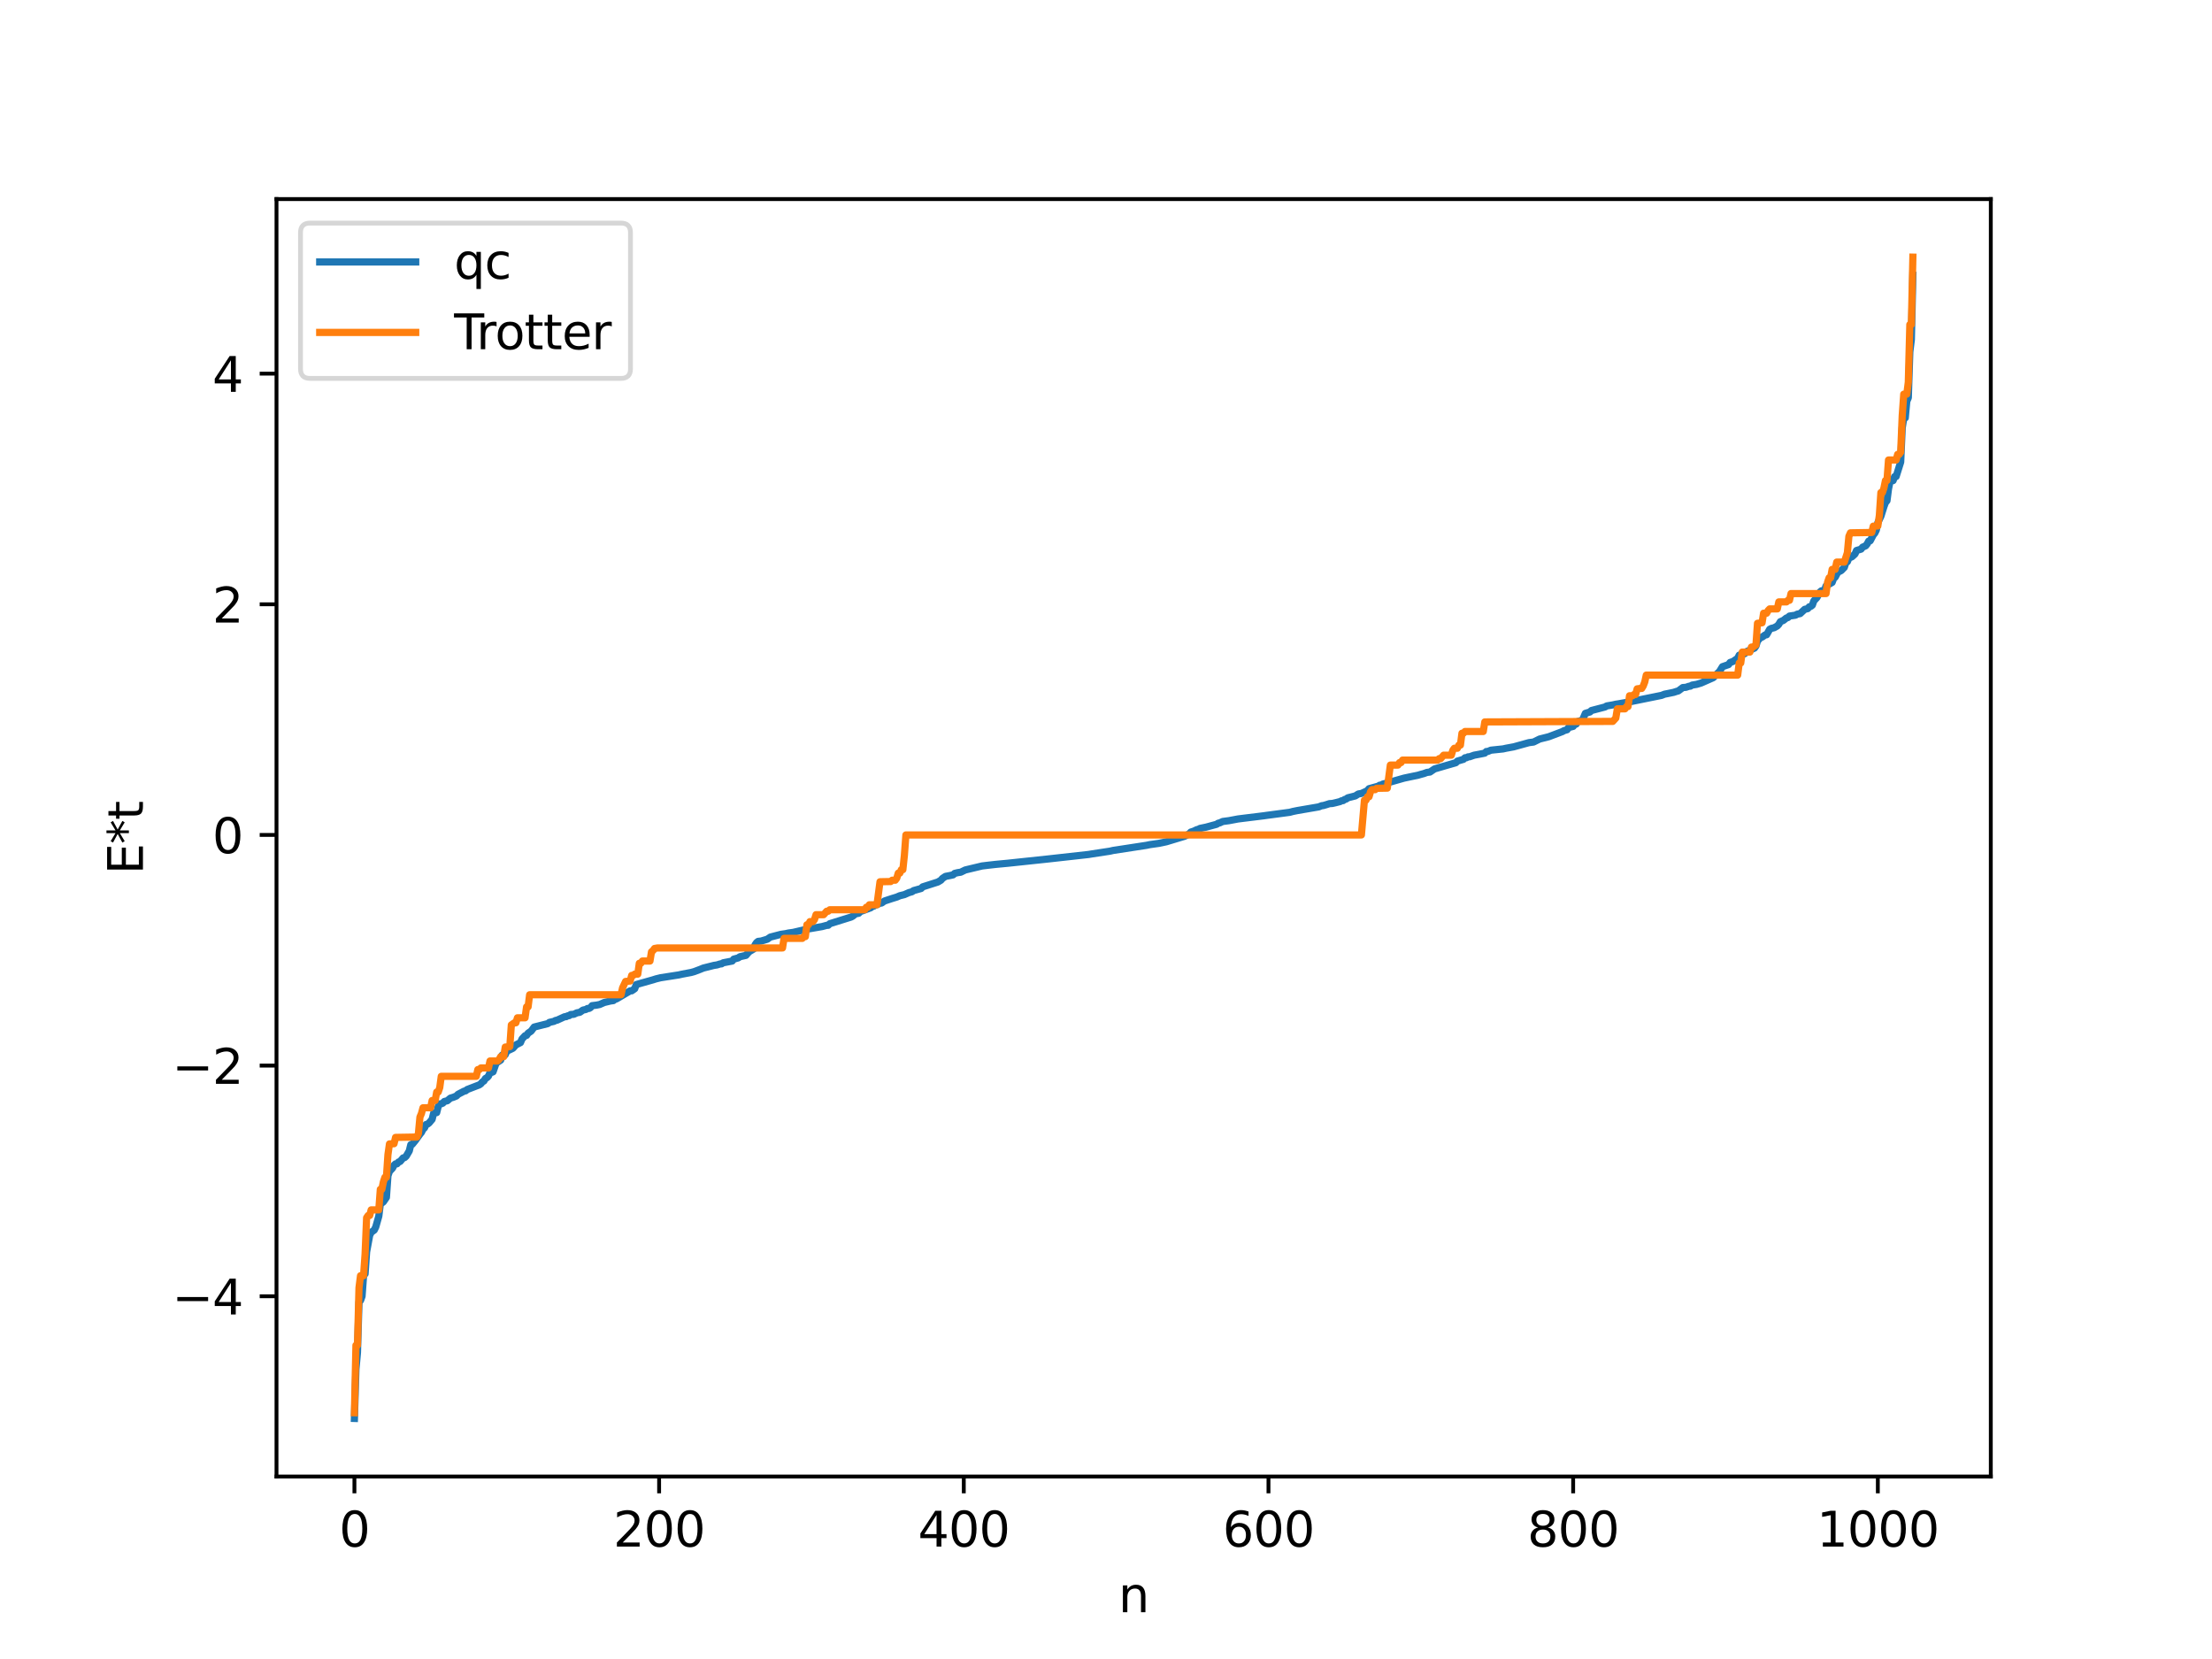 <?xml version="1.0" encoding="utf-8" standalone="no"?>
<!DOCTYPE svg PUBLIC "-//W3C//DTD SVG 1.1//EN"
  "http://www.w3.org/Graphics/SVG/1.1/DTD/svg11.dtd">
<svg xmlns:xlink="http://www.w3.org/1999/xlink" width="460.8pt" height="345.6pt" viewBox="0 0 460.8 345.6" xmlns="http://www.w3.org/2000/svg" version="1.1">
 <defs>
  <style type="text/css">*{stroke-linejoin: round; stroke-linecap: butt}</style>
 </defs>
 <g id="figure_1">
  <g id="patch_1">
   <path d="M 0 345.6 
L 460.8 345.6 
L 460.8 0 
L 0 0 
z
" style="fill: #ffffff"/>
  </g>
  <g id="axes_1">
   <g id="patch_2">
    <path d="M 57.6 307.584 
L 414.72 307.584 
L 414.72 41.472 
L 57.6 41.472 
z
" style="fill: #ffffff"/>
   </g>
   <g id="matplotlib.axis_1">
    <g id="xtick_1">
     <g id="line2d_1">
      <defs>
       <path id="mdd185c0a55" d="M 0 0 
L 0 3.5 
" style="stroke: #000000; stroke-width: 0.8"/>
      </defs>
      <g>
       <use xlink:href="#mdd185c0a55" x="73.833" y="307.584" style="stroke: #000000; stroke-width: 0.8"/>
      </g>
     </g>
     <g id="text_1">
      <!-- 0 -->
      <g transform="translate(70.651 322.182) scale(0.1 -0.1)">
       <defs>
        <path id="DejaVuSans-30" d="M 2034 4250 
Q 1547 4250 1301 3770 
Q 1056 3291 1056 2328 
Q 1056 1369 1301 889 
Q 1547 409 2034 409 
Q 2525 409 2770 889 
Q 3016 1369 3016 2328 
Q 3016 3291 2770 3770 
Q 2525 4250 2034 4250 
z
M 2034 4750 
Q 2819 4750 3233 4129 
Q 3647 3509 3647 2328 
Q 3647 1150 3233 529 
Q 2819 -91 2034 -91 
Q 1250 -91 836 529 
Q 422 1150 422 2328 
Q 422 3509 836 4129 
Q 1250 4750 2034 4750 
z
" transform="scale(0.016)"/>
       </defs>
       <use xlink:href="#DejaVuSans-30"/>
      </g>
     </g>
    </g>
    <g id="xtick_2">
     <g id="line2d_2">
      <g>
       <use xlink:href="#mdd185c0a55" x="137.304" y="307.584" style="stroke: #000000; stroke-width: 0.8"/>
      </g>
     </g>
     <g id="text_2">
      <!-- 200 -->
      <g transform="translate(127.76 322.182) scale(0.1 -0.1)">
       <defs>
        <path id="DejaVuSans-32" d="M 1228 531 
L 3431 531 
L 3431 0 
L 469 0 
L 469 531 
Q 828 903 1448 1529 
Q 2069 2156 2228 2338 
Q 2531 2678 2651 2914 
Q 2772 3150 2772 3378 
Q 2772 3750 2511 3984 
Q 2250 4219 1831 4219 
Q 1534 4219 1204 4116 
Q 875 4013 500 3803 
L 500 4441 
Q 881 4594 1212 4672 
Q 1544 4750 1819 4750 
Q 2544 4750 2975 4387 
Q 3406 4025 3406 3419 
Q 3406 3131 3298 2873 
Q 3191 2616 2906 2266 
Q 2828 2175 2409 1742 
Q 1991 1309 1228 531 
z
" transform="scale(0.016)"/>
       </defs>
       <use xlink:href="#DejaVuSans-32"/>
       <use xlink:href="#DejaVuSans-30" x="63.623"/>
       <use xlink:href="#DejaVuSans-30" x="127.246"/>
      </g>
     </g>
    </g>
    <g id="xtick_3">
     <g id="line2d_3">
      <g>
       <use xlink:href="#mdd185c0a55" x="200.775" y="307.584" style="stroke: #000000; stroke-width: 0.8"/>
      </g>
     </g>
     <g id="text_3">
      <!-- 400 -->
      <g transform="translate(191.231 322.182) scale(0.1 -0.1)">
       <defs>
        <path id="DejaVuSans-34" d="M 2419 4116 
L 825 1625 
L 2419 1625 
L 2419 4116 
z
M 2253 4666 
L 3047 4666 
L 3047 1625 
L 3713 1625 
L 3713 1100 
L 3047 1100 
L 3047 0 
L 2419 0 
L 2419 1100 
L 313 1100 
L 313 1709 
L 2253 4666 
z
" transform="scale(0.016)"/>
       </defs>
       <use xlink:href="#DejaVuSans-34"/>
       <use xlink:href="#DejaVuSans-30" x="63.623"/>
       <use xlink:href="#DejaVuSans-30" x="127.246"/>
      </g>
     </g>
    </g>
    <g id="xtick_4">
     <g id="line2d_4">
      <g>
       <use xlink:href="#mdd185c0a55" x="264.246" y="307.584" style="stroke: #000000; stroke-width: 0.8"/>
      </g>
     </g>
     <g id="text_4">
      <!-- 600 -->
      <g transform="translate(254.702 322.182) scale(0.1 -0.1)">
       <defs>
        <path id="DejaVuSans-36" d="M 2113 2584 
Q 1688 2584 1439 2293 
Q 1191 2003 1191 1497 
Q 1191 994 1439 701 
Q 1688 409 2113 409 
Q 2538 409 2786 701 
Q 3034 994 3034 1497 
Q 3034 2003 2786 2293 
Q 2538 2584 2113 2584 
z
M 3366 4563 
L 3366 3988 
Q 3128 4100 2886 4159 
Q 2644 4219 2406 4219 
Q 1781 4219 1451 3797 
Q 1122 3375 1075 2522 
Q 1259 2794 1537 2939 
Q 1816 3084 2150 3084 
Q 2853 3084 3261 2657 
Q 3669 2231 3669 1497 
Q 3669 778 3244 343 
Q 2819 -91 2113 -91 
Q 1303 -91 875 529 
Q 447 1150 447 2328 
Q 447 3434 972 4092 
Q 1497 4750 2381 4750 
Q 2619 4750 2861 4703 
Q 3103 4656 3366 4563 
z
" transform="scale(0.016)"/>
       </defs>
       <use xlink:href="#DejaVuSans-36"/>
       <use xlink:href="#DejaVuSans-30" x="63.623"/>
       <use xlink:href="#DejaVuSans-30" x="127.246"/>
      </g>
     </g>
    </g>
    <g id="xtick_5">
     <g id="line2d_5">
      <g>
       <use xlink:href="#mdd185c0a55" x="327.717" y="307.584" style="stroke: #000000; stroke-width: 0.8"/>
      </g>
     </g>
     <g id="text_5">
      <!-- 800 -->
      <g transform="translate(318.173 322.182) scale(0.1 -0.1)">
       <defs>
        <path id="DejaVuSans-38" d="M 2034 2216 
Q 1584 2216 1326 1975 
Q 1069 1734 1069 1313 
Q 1069 891 1326 650 
Q 1584 409 2034 409 
Q 2484 409 2743 651 
Q 3003 894 3003 1313 
Q 3003 1734 2745 1975 
Q 2488 2216 2034 2216 
z
M 1403 2484 
Q 997 2584 770 2862 
Q 544 3141 544 3541 
Q 544 4100 942 4425 
Q 1341 4750 2034 4750 
Q 2731 4750 3128 4425 
Q 3525 4100 3525 3541 
Q 3525 3141 3298 2862 
Q 3072 2584 2669 2484 
Q 3125 2378 3379 2068 
Q 3634 1759 3634 1313 
Q 3634 634 3220 271 
Q 2806 -91 2034 -91 
Q 1263 -91 848 271 
Q 434 634 434 1313 
Q 434 1759 690 2068 
Q 947 2378 1403 2484 
z
M 1172 3481 
Q 1172 3119 1398 2916 
Q 1625 2713 2034 2713 
Q 2441 2713 2670 2916 
Q 2900 3119 2900 3481 
Q 2900 3844 2670 4047 
Q 2441 4250 2034 4250 
Q 1625 4250 1398 4047 
Q 1172 3844 1172 3481 
z
" transform="scale(0.016)"/>
       </defs>
       <use xlink:href="#DejaVuSans-38"/>
       <use xlink:href="#DejaVuSans-30" x="63.623"/>
       <use xlink:href="#DejaVuSans-30" x="127.246"/>
      </g>
     </g>
    </g>
    <g id="xtick_6">
     <g id="line2d_6">
      <g>
       <use xlink:href="#mdd185c0a55" x="391.188" y="307.584" style="stroke: #000000; stroke-width: 0.8"/>
      </g>
     </g>
     <g id="text_6">
      <!-- 1000 -->
      <g transform="translate(378.463 322.182) scale(0.1 -0.1)">
       <defs>
        <path id="DejaVuSans-31" d="M 794 531 
L 1825 531 
L 1825 4091 
L 703 3866 
L 703 4441 
L 1819 4666 
L 2450 4666 
L 2450 531 
L 3481 531 
L 3481 0 
L 794 0 
L 794 531 
z
" transform="scale(0.016)"/>
       </defs>
       <use xlink:href="#DejaVuSans-31"/>
       <use xlink:href="#DejaVuSans-30" x="63.623"/>
       <use xlink:href="#DejaVuSans-30" x="127.246"/>
       <use xlink:href="#DejaVuSans-30" x="190.869"/>
      </g>
     </g>
    </g>
    <g id="text_7">
     <!-- n -->
     <g transform="translate(232.991 335.861) scale(0.1 -0.1)">
      <defs>
       <path id="DejaVuSans-6e" d="M 3513 2113 
L 3513 0 
L 2938 0 
L 2938 2094 
Q 2938 2591 2744 2837 
Q 2550 3084 2163 3084 
Q 1697 3084 1428 2787 
Q 1159 2491 1159 1978 
L 1159 0 
L 581 0 
L 581 3500 
L 1159 3500 
L 1159 2956 
Q 1366 3272 1645 3428 
Q 1925 3584 2291 3584 
Q 2894 3584 3203 3211 
Q 3513 2838 3513 2113 
z
" transform="scale(0.016)"/>
      </defs>
      <use xlink:href="#DejaVuSans-6e"/>
     </g>
    </g>
   </g>
   <g id="matplotlib.axis_2">
    <g id="ytick_1">
     <g id="line2d_7">
      <defs>
       <path id="m8347119b46" d="M 0 0 
L -3.5 0 
" style="stroke: #000000; stroke-width: 0.8"/>
      </defs>
      <g>
       <use xlink:href="#m8347119b46" x="57.6" y="270.03" style="stroke: #000000; stroke-width: 0.8"/>
      </g>
     </g>
     <g id="text_8">
      <!-- −4 -->
      <g transform="translate(35.858 273.829) scale(0.1 -0.1)">
       <defs>
        <path id="DejaVuSans-2212" d="M 678 2272 
L 4684 2272 
L 4684 1741 
L 678 1741 
L 678 2272 
z
" transform="scale(0.016)"/>
       </defs>
       <use xlink:href="#DejaVuSans-2212"/>
       <use xlink:href="#DejaVuSans-34" x="83.789"/>
      </g>
     </g>
    </g>
    <g id="ytick_2">
     <g id="line2d_8">
      <g>
       <use xlink:href="#m8347119b46" x="57.6" y="221.982" style="stroke: #000000; stroke-width: 0.8"/>
      </g>
     </g>
     <g id="text_9">
      <!-- −2 -->
      <g transform="translate(35.858 225.781) scale(0.1 -0.1)">
       <use xlink:href="#DejaVuSans-2212"/>
       <use xlink:href="#DejaVuSans-32" x="83.789"/>
      </g>
     </g>
    </g>
    <g id="ytick_3">
     <g id="line2d_9">
      <g>
       <use xlink:href="#m8347119b46" x="57.6" y="173.933" style="stroke: #000000; stroke-width: 0.8"/>
      </g>
     </g>
     <g id="text_10">
      <!-- 0 -->
      <g transform="translate(44.237 177.732) scale(0.1 -0.1)">
       <use xlink:href="#DejaVuSans-30"/>
      </g>
     </g>
    </g>
    <g id="ytick_4">
     <g id="line2d_10">
      <g>
       <use xlink:href="#m8347119b46" x="57.6" y="125.885" style="stroke: #000000; stroke-width: 0.8"/>
      </g>
     </g>
     <g id="text_11">
      <!-- 2 -->
      <g transform="translate(44.237 129.684) scale(0.1 -0.1)">
       <use xlink:href="#DejaVuSans-32"/>
      </g>
     </g>
    </g>
    <g id="ytick_5">
     <g id="line2d_11">
      <g>
       <use xlink:href="#m8347119b46" x="57.6" y="77.836" style="stroke: #000000; stroke-width: 0.8"/>
      </g>
     </g>
     <g id="text_12">
      <!-- 4 -->
      <g transform="translate(44.237 81.635) scale(0.1 -0.1)">
       <use xlink:href="#DejaVuSans-34"/>
      </g>
     </g>
    </g>
    <g id="text_13">
     <!-- E*t -->
     <g transform="translate(29.778 182.148) rotate(-90) scale(0.1 -0.1)">
      <defs>
       <path id="DejaVuSans-45" d="M 628 4666 
L 3578 4666 
L 3578 4134 
L 1259 4134 
L 1259 2753 
L 3481 2753 
L 3481 2222 
L 1259 2222 
L 1259 531 
L 3634 531 
L 3634 0 
L 628 0 
L 628 4666 
z
" transform="scale(0.016)"/>
       <path id="DejaVuSans-2a" d="M 3009 3897 
L 1888 3291 
L 3009 2681 
L 2828 2375 
L 1778 3009 
L 1778 1831 
L 1422 1831 
L 1422 3009 
L 372 2375 
L 191 2681 
L 1313 3291 
L 191 3897 
L 372 4206 
L 1422 3572 
L 1422 4750 
L 1778 4750 
L 1778 3572 
L 2828 4206 
L 3009 3897 
z
" transform="scale(0.016)"/>
       <path id="DejaVuSans-74" d="M 1172 4494 
L 1172 3500 
L 2356 3500 
L 2356 3053 
L 1172 3053 
L 1172 1153 
Q 1172 725 1289 603 
Q 1406 481 1766 481 
L 2356 481 
L 2356 0 
L 1766 0 
Q 1100 0 847 248 
Q 594 497 594 1153 
L 594 3053 
L 172 3053 
L 172 3500 
L 594 3500 
L 594 4494 
L 1172 4494 
z
" transform="scale(0.016)"/>
      </defs>
      <use xlink:href="#DejaVuSans-45"/>
      <use xlink:href="#DejaVuSans-2a" x="63.184"/>
      <use xlink:href="#DejaVuSans-74" x="113.184"/>
     </g>
    </g>
   </g>
   <g id="line2d_12">
    <path d="M 73.833 295.488 
L 74.15 285.213 
L 74.467 281.753 
L 74.785 271.266 
L 75.102 270.914 
L 75.42 270.046 
L 75.737 265.739 
L 76.054 265.366 
L 76.372 260.789 
L 77.006 257.361 
L 77.324 256.71 
L 77.958 256.254 
L 78.276 255.601 
L 78.91 253.364 
L 79.228 250.822 
L 79.862 250.368 
L 80.497 249.444 
L 80.815 244.919 
L 81.132 244.025 
L 81.767 243.346 
L 82.084 242.742 
L 82.401 242.454 
L 82.719 242.436 
L 83.036 242.061 
L 83.353 241.958 
L 83.988 241.211 
L 84.305 241.137 
L 84.623 240.844 
L 85.258 239.758 
L 85.575 238.46 
L 85.892 238.364 
L 86.527 237.588 
L 87.479 236.26 
L 87.796 235.888 
L 88.114 235.242 
L 88.431 234.966 
L 88.748 234.254 
L 89.066 234.174 
L 89.383 233.928 
L 90.018 233.177 
L 90.335 231.893 
L 90.97 231.776 
L 91.287 230.499 
L 91.605 229.957 
L 91.922 229.939 
L 92.239 229.81 
L 92.557 229.462 
L 93.191 229.303 
L 93.826 228.76 
L 94.461 228.573 
L 95.096 228.308 
L 95.413 227.969 
L 96.682 227.305 
L 97 227.239 
L 97.317 226.971 
L 99.856 225.991 
L 100.173 225.766 
L 100.491 225.381 
L 100.808 225.192 
L 101.125 224.667 
L 101.443 224.5 
L 101.76 224.165 
L 102.077 223.436 
L 102.395 223.414 
L 102.712 223.281 
L 103.347 221.458 
L 104.299 220.84 
L 104.616 219.799 
L 105.251 219.709 
L 105.568 218.982 
L 106.838 218.378 
L 107.472 217.672 
L 108.424 217.19 
L 108.742 216.441 
L 109.377 215.759 
L 109.694 215.692 
L 110.011 215.232 
L 110.646 214.795 
L 111.281 213.951 
L 114.137 213.232 
L 114.454 212.978 
L 115.406 212.764 
L 115.724 212.579 
L 116.041 212.526 
L 117.628 211.798 
L 117.945 211.791 
L 118.262 211.611 
L 118.58 211.572 
L 118.897 211.339 
L 119.532 211.294 
L 120.167 210.995 
L 120.801 210.876 
L 121.436 210.421 
L 122.071 210.287 
L 122.388 210.082 
L 122.705 210.075 
L 123.023 209.898 
L 123.34 209.5 
L 124.292 209.384 
L 124.927 209.254 
L 125.879 208.837 
L 127.148 208.53 
L 127.783 208.44 
L 128.1 208.162 
L 128.418 208.095 
L 131.274 206.412 
L 131.591 206.405 
L 132.226 205.964 
L 132.543 205.103 
L 136.034 204.114 
L 136.669 203.913 
L 137.621 203.68 
L 141.429 203.087 
L 142.064 202.942 
L 143.968 202.583 
L 144.603 202.409 
L 145.872 201.929 
L 146.507 201.668 
L 148.729 201.109 
L 149.363 201.012 
L 149.998 200.812 
L 150.315 200.785 
L 150.633 200.569 
L 152.537 200.202 
L 152.854 199.803 
L 153.806 199.544 
L 154.124 199.305 
L 155.393 199.019 
L 156.028 198.271 
L 156.98 197.704 
L 157.297 196.819 
L 157.615 196.356 
L 157.932 196.11 
L 158.567 196.039 
L 159.836 195.658 
L 160.471 195.215 
L 162.692 194.637 
L 163.644 194.501 
L 164.279 194.362 
L 165.231 194.231 
L 168.087 193.568 
L 171.261 193.022 
L 172.213 192.764 
L 172.53 192.754 
L 172.848 192.429 
L 177.291 191.04 
L 177.608 190.873 
L 178.243 190.358 
L 178.877 190.255 
L 179.195 189.913 
L 181.416 189.093 
L 181.734 188.8 
L 182.051 188.756 
L 182.368 188.477 
L 182.686 188.466 
L 183.32 188.157 
L 183.638 188.115 
L 184.272 187.69 
L 185.859 187.167 
L 186.811 186.876 
L 187.446 186.599 
L 188.398 186.364 
L 189.35 185.944 
L 189.985 185.771 
L 190.302 185.533 
L 191.889 185.087 
L 192.206 184.75 
L 195.38 183.737 
L 196.015 183.359 
L 196.332 182.987 
L 196.967 182.567 
L 197.919 182.386 
L 198.553 182.244 
L 198.871 181.945 
L 199.505 181.789 
L 200.14 181.694 
L 201.092 181.23 
L 204.583 180.397 
L 205.853 180.243 
L 207.439 180.065 
L 209.978 179.826 
L 218.229 178.951 
L 226.798 177.998 
L 227.433 177.891 
L 231.241 177.311 
L 231.876 177.163 
L 238.858 176.093 
L 239.492 175.957 
L 241.396 175.689 
L 242.031 175.559 
L 242.983 175.354 
L 246.791 174.204 
L 247.743 173.692 
L 248.061 173.34 
L 248.696 173.135 
L 249.33 172.828 
L 249.648 172.77 
L 249.965 172.578 
L 251.234 172.311 
L 253.456 171.709 
L 253.773 171.487 
L 254.091 171.423 
L 254.725 171.129 
L 255.995 170.962 
L 257.899 170.605 
L 259.803 170.368 
L 262.024 170.095 
L 263.294 169.938 
L 263.929 169.846 
L 264.881 169.722 
L 268.689 169.216 
L 269.324 169.043 
L 270.276 168.851 
L 274.719 168.088 
L 275.353 167.839 
L 275.671 167.812 
L 276.305 167.626 
L 276.94 167.418 
L 277.575 167.371 
L 278.21 167.224 
L 279.162 166.982 
L 279.479 166.809 
L 279.796 166.778 
L 280.114 166.543 
L 280.431 166.462 
L 280.748 166.208 
L 282.335 165.803 
L 282.97 165.398 
L 283.605 165.292 
L 284.557 164.858 
L 284.874 164.681 
L 285.191 164.298 
L 287.096 163.781 
L 287.413 163.572 
L 287.73 163.553 
L 288.048 163.345 
L 288.682 163.181 
L 292.491 162.097 
L 294.395 161.696 
L 295.347 161.506 
L 295.981 161.317 
L 296.616 161.15 
L 297.251 160.911 
L 297.886 160.829 
L 298.838 160.179 
L 303.281 158.885 
L 303.598 158.553 
L 304.867 158.179 
L 305.185 157.858 
L 305.502 157.847 
L 305.82 157.664 
L 306.137 157.654 
L 307.089 157.319 
L 308.041 157.143 
L 308.993 156.956 
L 309.31 156.887 
L 309.628 156.554 
L 309.945 156.545 
L 310.58 156.277 
L 313.119 156.012 
L 313.753 155.869 
L 315.34 155.578 
L 318.514 154.703 
L 319.466 154.581 
L 320.735 153.954 
L 322.639 153.474 
L 325.496 152.393 
L 325.813 152.204 
L 326.448 152.017 
L 326.765 151.566 
L 327.717 151.321 
L 328.034 150.891 
L 328.352 150.836 
L 328.669 150.305 
L 329.304 150.118 
L 329.621 150.09 
L 330.256 148.606 
L 331.208 148.321 
L 331.525 148.014 
L 334.381 147.269 
L 334.699 147.061 
L 335.968 146.848 
L 336.603 146.703 
L 337.238 146.609 
L 337.872 146.488 
L 339.142 146.277 
L 346.124 144.86 
L 346.758 144.612 
L 347.393 144.487 
L 348.662 144.225 
L 349.297 144.015 
L 349.615 143.937 
L 350.567 143.227 
L 351.201 143.183 
L 351.836 142.965 
L 352.153 142.932 
L 352.471 142.722 
L 353.423 142.569 
L 354.375 142.283 
L 356.914 141.166 
L 357.548 140.49 
L 358.183 139.911 
L 358.818 138.884 
L 360.087 138.446 
L 360.405 138.007 
L 361.039 137.789 
L 361.991 137.124 
L 362.309 136.483 
L 362.626 136.446 
L 362.943 136.292 
L 363.261 136.265 
L 363.578 136.081 
L 363.896 135.71 
L 365.482 135.019 
L 365.8 134.579 
L 366.117 133.539 
L 366.752 132.792 
L 367.069 132.732 
L 367.704 132.275 
L 368.021 132.228 
L 368.656 131.095 
L 368.973 130.919 
L 369.608 130.758 
L 370.243 130.4 
L 370.56 130.049 
L 370.877 129.51 
L 371.512 129.241 
L 372.147 128.737 
L 372.464 128.645 
L 372.781 128.338 
L 374.051 128.15 
L 374.368 127.954 
L 375.003 127.822 
L 375.955 126.933 
L 376.59 126.787 
L 376.907 126.407 
L 377.224 126.327 
L 377.542 126.064 
L 377.859 125.168 
L 378.494 124.491 
L 379.129 123.325 
L 379.446 123.076 
L 380.081 122.996 
L 380.398 122.055 
L 381.667 121.33 
L 381.985 120.485 
L 382.302 120.243 
L 382.937 119.027 
L 383.254 119.022 
L 383.572 118.842 
L 384.206 118.19 
L 384.524 117.209 
L 384.841 117.013 
L 385.158 116.26 
L 385.793 115.986 
L 386.428 115.406 
L 386.745 114.681 
L 387.697 114.395 
L 388.015 113.984 
L 388.649 113.707 
L 388.967 113.315 
L 389.284 112.719 
L 389.601 112.652 
L 390.236 111.435 
L 390.553 111.059 
L 390.871 110.418 
L 391.188 108.873 
L 391.823 107.55 
L 392.458 105.535 
L 392.775 104.681 
L 393.092 104.309 
L 393.41 101.851 
L 393.727 100.296 
L 394.362 100.121 
L 394.679 99.286 
L 394.996 99.269 
L 395.948 96.249 
L 396.266 89.129 
L 396.583 87.137 
L 396.9 87.054 
L 397.218 83.605 
L 397.535 82.861 
L 397.853 73.289 
L 398.17 70.736 
L 398.487 57.341 
L 398.487 57.341 
" clip-path="url(#p9e47470ea1)" style="fill: none; stroke: #1f77b4; stroke-width: 1.5; stroke-linecap: square"/>
   </g>
   <g id="line2d_13">
    <path d="M 73.833 294.298 
L 74.15 280.253 
L 74.467 280.253 
L 74.785 268.247 
L 75.102 265.753 
L 75.737 265.753 
L 76.054 261.261 
L 76.372 253.678 
L 76.689 253.213 
L 77.006 253.213 
L 77.324 252.039 
L 78.91 252.039 
L 79.228 247.761 
L 79.545 247.761 
L 79.862 246.212 
L 80.18 245.255 
L 80.497 245.255 
L 80.815 240.525 
L 81.132 238.298 
L 82.084 238.26 
L 82.401 236.942 
L 86.844 236.867 
L 87.162 236.145 
L 87.479 232.717 
L 87.796 231.959 
L 88.114 230.773 
L 89.7 230.773 
L 90.018 229.256 
L 90.653 229.256 
L 90.97 227.495 
L 91.287 227.495 
L 91.605 226.577 
L 91.922 224.217 
L 99.221 224.217 
L 99.539 222.811 
L 99.856 222.811 
L 100.173 222.478 
L 101.76 222.478 
L 102.077 221.021 
L 103.664 221.021 
L 103.981 220.692 
L 104.299 220.123 
L 104.934 220.123 
L 105.251 218.124 
L 106.203 218.024 
L 106.52 213.512 
L 107.155 213.066 
L 107.472 213.066 
L 107.79 212.028 
L 109.377 212.028 
L 109.694 209.748 
L 110.011 209.748 
L 110.329 207.229 
L 129.37 207.229 
L 129.687 205.798 
L 130.322 204.452 
L 131.274 204.366 
L 131.591 203.195 
L 131.909 203.195 
L 132.226 202.927 
L 132.861 202.927 
L 133.178 200.673 
L 133.496 200.673 
L 133.813 200.202 
L 135.4 200.202 
L 135.717 198.279 
L 136.034 198.02 
L 136.352 197.586 
L 136.986 197.477 
L 163.01 197.477 
L 163.327 195.482 
L 167.135 195.482 
L 167.453 195.117 
L 167.77 195.117 
L 168.087 192.648 
L 168.405 192.648 
L 168.722 191.989 
L 169.357 191.989 
L 169.674 191.564 
L 169.991 190.546 
L 171.578 190.546 
L 172.213 189.827 
L 172.53 189.827 
L 172.848 189.523 
L 180.147 189.523 
L 180.464 188.998 
L 180.781 188.998 
L 181.099 188.484 
L 182.686 188.484 
L 183.32 183.685 
L 185.542 183.642 
L 185.859 183.364 
L 186.494 183.364 
L 186.811 182.943 
L 187.129 181.887 
L 187.446 181.887 
L 187.763 181.172 
L 188.081 181.172 
L 188.398 178.189 
L 188.715 173.933 
L 283.605 173.933 
L 284.239 166.694 
L 284.557 166.694 
L 284.874 165.979 
L 285.191 165.979 
L 285.509 164.924 
L 285.826 164.503 
L 286.461 164.503 
L 286.778 164.224 
L 289 164.181 
L 289.634 159.382 
L 291.221 159.382 
L 291.539 158.868 
L 291.856 158.868 
L 292.173 158.344 
L 299.472 158.344 
L 299.79 158.039 
L 300.107 158.039 
L 300.742 157.321 
L 302.329 157.321 
L 302.646 156.302 
L 302.963 155.877 
L 303.598 155.877 
L 303.915 155.218 
L 304.233 155.218 
L 304.55 152.749 
L 304.867 152.749 
L 305.185 152.384 
L 308.993 152.384 
L 309.31 150.389 
L 335.968 150.28 
L 336.603 149.587 
L 336.92 147.665 
L 338.507 147.665 
L 338.824 147.193 
L 339.142 147.193 
L 339.459 144.939 
L 340.094 144.939 
L 340.411 144.671 
L 340.729 144.671 
L 341.046 143.5 
L 341.681 143.415 
L 341.998 143.415 
L 342.315 142.894 
L 342.633 142.069 
L 342.95 140.637 
L 361.991 140.637 
L 362.309 138.119 
L 362.626 138.119 
L 362.943 135.839 
L 364.53 135.839 
L 364.848 134.8 
L 365.165 134.8 
L 365.8 134.354 
L 366.117 129.843 
L 367.069 129.742 
L 367.386 127.743 
L 368.021 127.743 
L 368.339 127.174 
L 368.656 126.846 
L 370.243 126.846 
L 370.56 125.388 
L 372.147 125.388 
L 372.464 125.055 
L 372.781 125.055 
L 373.099 123.649 
L 380.398 123.649 
L 380.715 121.289 
L 381.033 120.371 
L 381.35 120.371 
L 381.667 118.61 
L 382.302 118.61 
L 382.62 117.094 
L 384.206 117.094 
L 384.841 115.149 
L 385.158 111.721 
L 385.476 110.999 
L 389.919 110.925 
L 390.236 109.607 
L 391.188 109.568 
L 391.505 107.342 
L 391.823 102.611 
L 392.14 102.611 
L 392.458 101.654 
L 392.775 100.105 
L 393.092 100.105 
L 393.41 95.827 
L 394.996 95.827 
L 395.314 94.654 
L 395.631 94.654 
L 395.948 94.188 
L 396.266 86.605 
L 396.583 82.113 
L 397.218 82.113 
L 397.535 79.619 
L 397.853 67.613 
L 398.17 67.613 
L 398.487 53.568 
L 398.487 53.568 
" clip-path="url(#p9e47470ea1)" style="fill: none; stroke: #ff7f0e; stroke-width: 1.5; stroke-linecap: square"/>
   </g>
   <g id="patch_3">
    <path d="M 57.6 307.584 
L 57.6 41.472 
" style="fill: none; stroke: #000000; stroke-width: 0.8; stroke-linejoin: miter; stroke-linecap: square"/>
   </g>
   <g id="patch_4">
    <path d="M 414.72 307.584 
L 414.72 41.472 
" style="fill: none; stroke: #000000; stroke-width: 0.8; stroke-linejoin: miter; stroke-linecap: square"/>
   </g>
   <g id="patch_5">
    <path d="M 57.6 307.584 
L 414.72 307.584 
" style="fill: none; stroke: #000000; stroke-width: 0.8; stroke-linejoin: miter; stroke-linecap: square"/>
   </g>
   <g id="patch_6">
    <path d="M 57.6 41.472 
L 414.72 41.472 
" style="fill: none; stroke: #000000; stroke-width: 0.8; stroke-linejoin: miter; stroke-linecap: square"/>
   </g>
   <g id="legend_1">
    <g id="patch_7">
     <path d="M 64.6 78.828 
L 129.342 78.828 
Q 131.342 78.828 131.342 76.828 
L 131.342 48.472 
Q 131.342 46.472 129.342 46.472 
L 64.6 46.472 
Q 62.6 46.472 62.6 48.472 
L 62.6 76.828 
Q 62.6 78.828 64.6 78.828 
z
" style="fill: #ffffff; opacity: 0.8; stroke: #cccccc; stroke-linejoin: miter"/>
    </g>
    <g id="line2d_14">
     <path d="M 66.6 54.57 
L 76.6 54.57 
L 86.6 54.57 
" style="fill: none; stroke: #1f77b4; stroke-width: 1.5; stroke-linecap: square"/>
    </g>
    <g id="text_14">
     <!-- qc -->
     <g transform="translate(94.6 58.07) scale(0.1 -0.1)">
      <defs>
       <path id="DejaVuSans-71" d="M 947 1747 
Q 947 1113 1208 752 
Q 1469 391 1925 391 
Q 2381 391 2643 752 
Q 2906 1113 2906 1747 
Q 2906 2381 2643 2742 
Q 2381 3103 1925 3103 
Q 1469 3103 1208 2742 
Q 947 2381 947 1747 
z
M 2906 525 
Q 2725 213 2448 61 
Q 2172 -91 1784 -91 
Q 1150 -91 751 415 
Q 353 922 353 1747 
Q 353 2572 751 3078 
Q 1150 3584 1784 3584 
Q 2172 3584 2448 3432 
Q 2725 3281 2906 2969 
L 2906 3500 
L 3481 3500 
L 3481 -1331 
L 2906 -1331 
L 2906 525 
z
" transform="scale(0.016)"/>
       <path id="DejaVuSans-63" d="M 3122 3366 
L 3122 2828 
Q 2878 2963 2633 3030 
Q 2388 3097 2138 3097 
Q 1578 3097 1268 2742 
Q 959 2388 959 1747 
Q 959 1106 1268 751 
Q 1578 397 2138 397 
Q 2388 397 2633 464 
Q 2878 531 3122 666 
L 3122 134 
Q 2881 22 2623 -34 
Q 2366 -91 2075 -91 
Q 1284 -91 818 406 
Q 353 903 353 1747 
Q 353 2603 823 3093 
Q 1294 3584 2113 3584 
Q 2378 3584 2631 3529 
Q 2884 3475 3122 3366 
z
" transform="scale(0.016)"/>
      </defs>
      <use xlink:href="#DejaVuSans-71"/>
      <use xlink:href="#DejaVuSans-63" x="63.477"/>
     </g>
    </g>
    <g id="line2d_15">
     <path d="M 66.6 69.249 
L 76.6 69.249 
L 86.6 69.249 
" style="fill: none; stroke: #ff7f0e; stroke-width: 1.5; stroke-linecap: square"/>
    </g>
    <g id="text_15">
     <!-- Trotter -->
     <g transform="translate(94.6 72.749) scale(0.1 -0.1)">
      <defs>
       <path id="DejaVuSans-54" d="M -19 4666 
L 3928 4666 
L 3928 4134 
L 2272 4134 
L 2272 0 
L 1638 0 
L 1638 4134 
L -19 4134 
L -19 4666 
z
" transform="scale(0.016)"/>
       <path id="DejaVuSans-72" d="M 2631 2963 
Q 2534 3019 2420 3045 
Q 2306 3072 2169 3072 
Q 1681 3072 1420 2755 
Q 1159 2438 1159 1844 
L 1159 0 
L 581 0 
L 581 3500 
L 1159 3500 
L 1159 2956 
Q 1341 3275 1631 3429 
Q 1922 3584 2338 3584 
Q 2397 3584 2469 3576 
Q 2541 3569 2628 3553 
L 2631 2963 
z
" transform="scale(0.016)"/>
       <path id="DejaVuSans-6f" d="M 1959 3097 
Q 1497 3097 1228 2736 
Q 959 2375 959 1747 
Q 959 1119 1226 758 
Q 1494 397 1959 397 
Q 2419 397 2687 759 
Q 2956 1122 2956 1747 
Q 2956 2369 2687 2733 
Q 2419 3097 1959 3097 
z
M 1959 3584 
Q 2709 3584 3137 3096 
Q 3566 2609 3566 1747 
Q 3566 888 3137 398 
Q 2709 -91 1959 -91 
Q 1206 -91 779 398 
Q 353 888 353 1747 
Q 353 2609 779 3096 
Q 1206 3584 1959 3584 
z
" transform="scale(0.016)"/>
       <path id="DejaVuSans-65" d="M 3597 1894 
L 3597 1613 
L 953 1613 
Q 991 1019 1311 708 
Q 1631 397 2203 397 
Q 2534 397 2845 478 
Q 3156 559 3463 722 
L 3463 178 
Q 3153 47 2828 -22 
Q 2503 -91 2169 -91 
Q 1331 -91 842 396 
Q 353 884 353 1716 
Q 353 2575 817 3079 
Q 1281 3584 2069 3584 
Q 2775 3584 3186 3129 
Q 3597 2675 3597 1894 
z
M 3022 2063 
Q 3016 2534 2758 2815 
Q 2500 3097 2075 3097 
Q 1594 3097 1305 2825 
Q 1016 2553 972 2059 
L 3022 2063 
z
" transform="scale(0.016)"/>
      </defs>
      <use xlink:href="#DejaVuSans-54"/>
      <use xlink:href="#DejaVuSans-72" x="46.334"/>
      <use xlink:href="#DejaVuSans-6f" x="85.197"/>
      <use xlink:href="#DejaVuSans-74" x="146.379"/>
      <use xlink:href="#DejaVuSans-74" x="185.588"/>
      <use xlink:href="#DejaVuSans-65" x="224.797"/>
      <use xlink:href="#DejaVuSans-72" x="286.32"/>
     </g>
    </g>
   </g>
  </g>
 </g>
 <defs>
  <clipPath id="p9e47470ea1">
   <rect x="57.6" y="41.472" width="357.12" height="266.112"/>
  </clipPath>
 </defs>
</svg>
